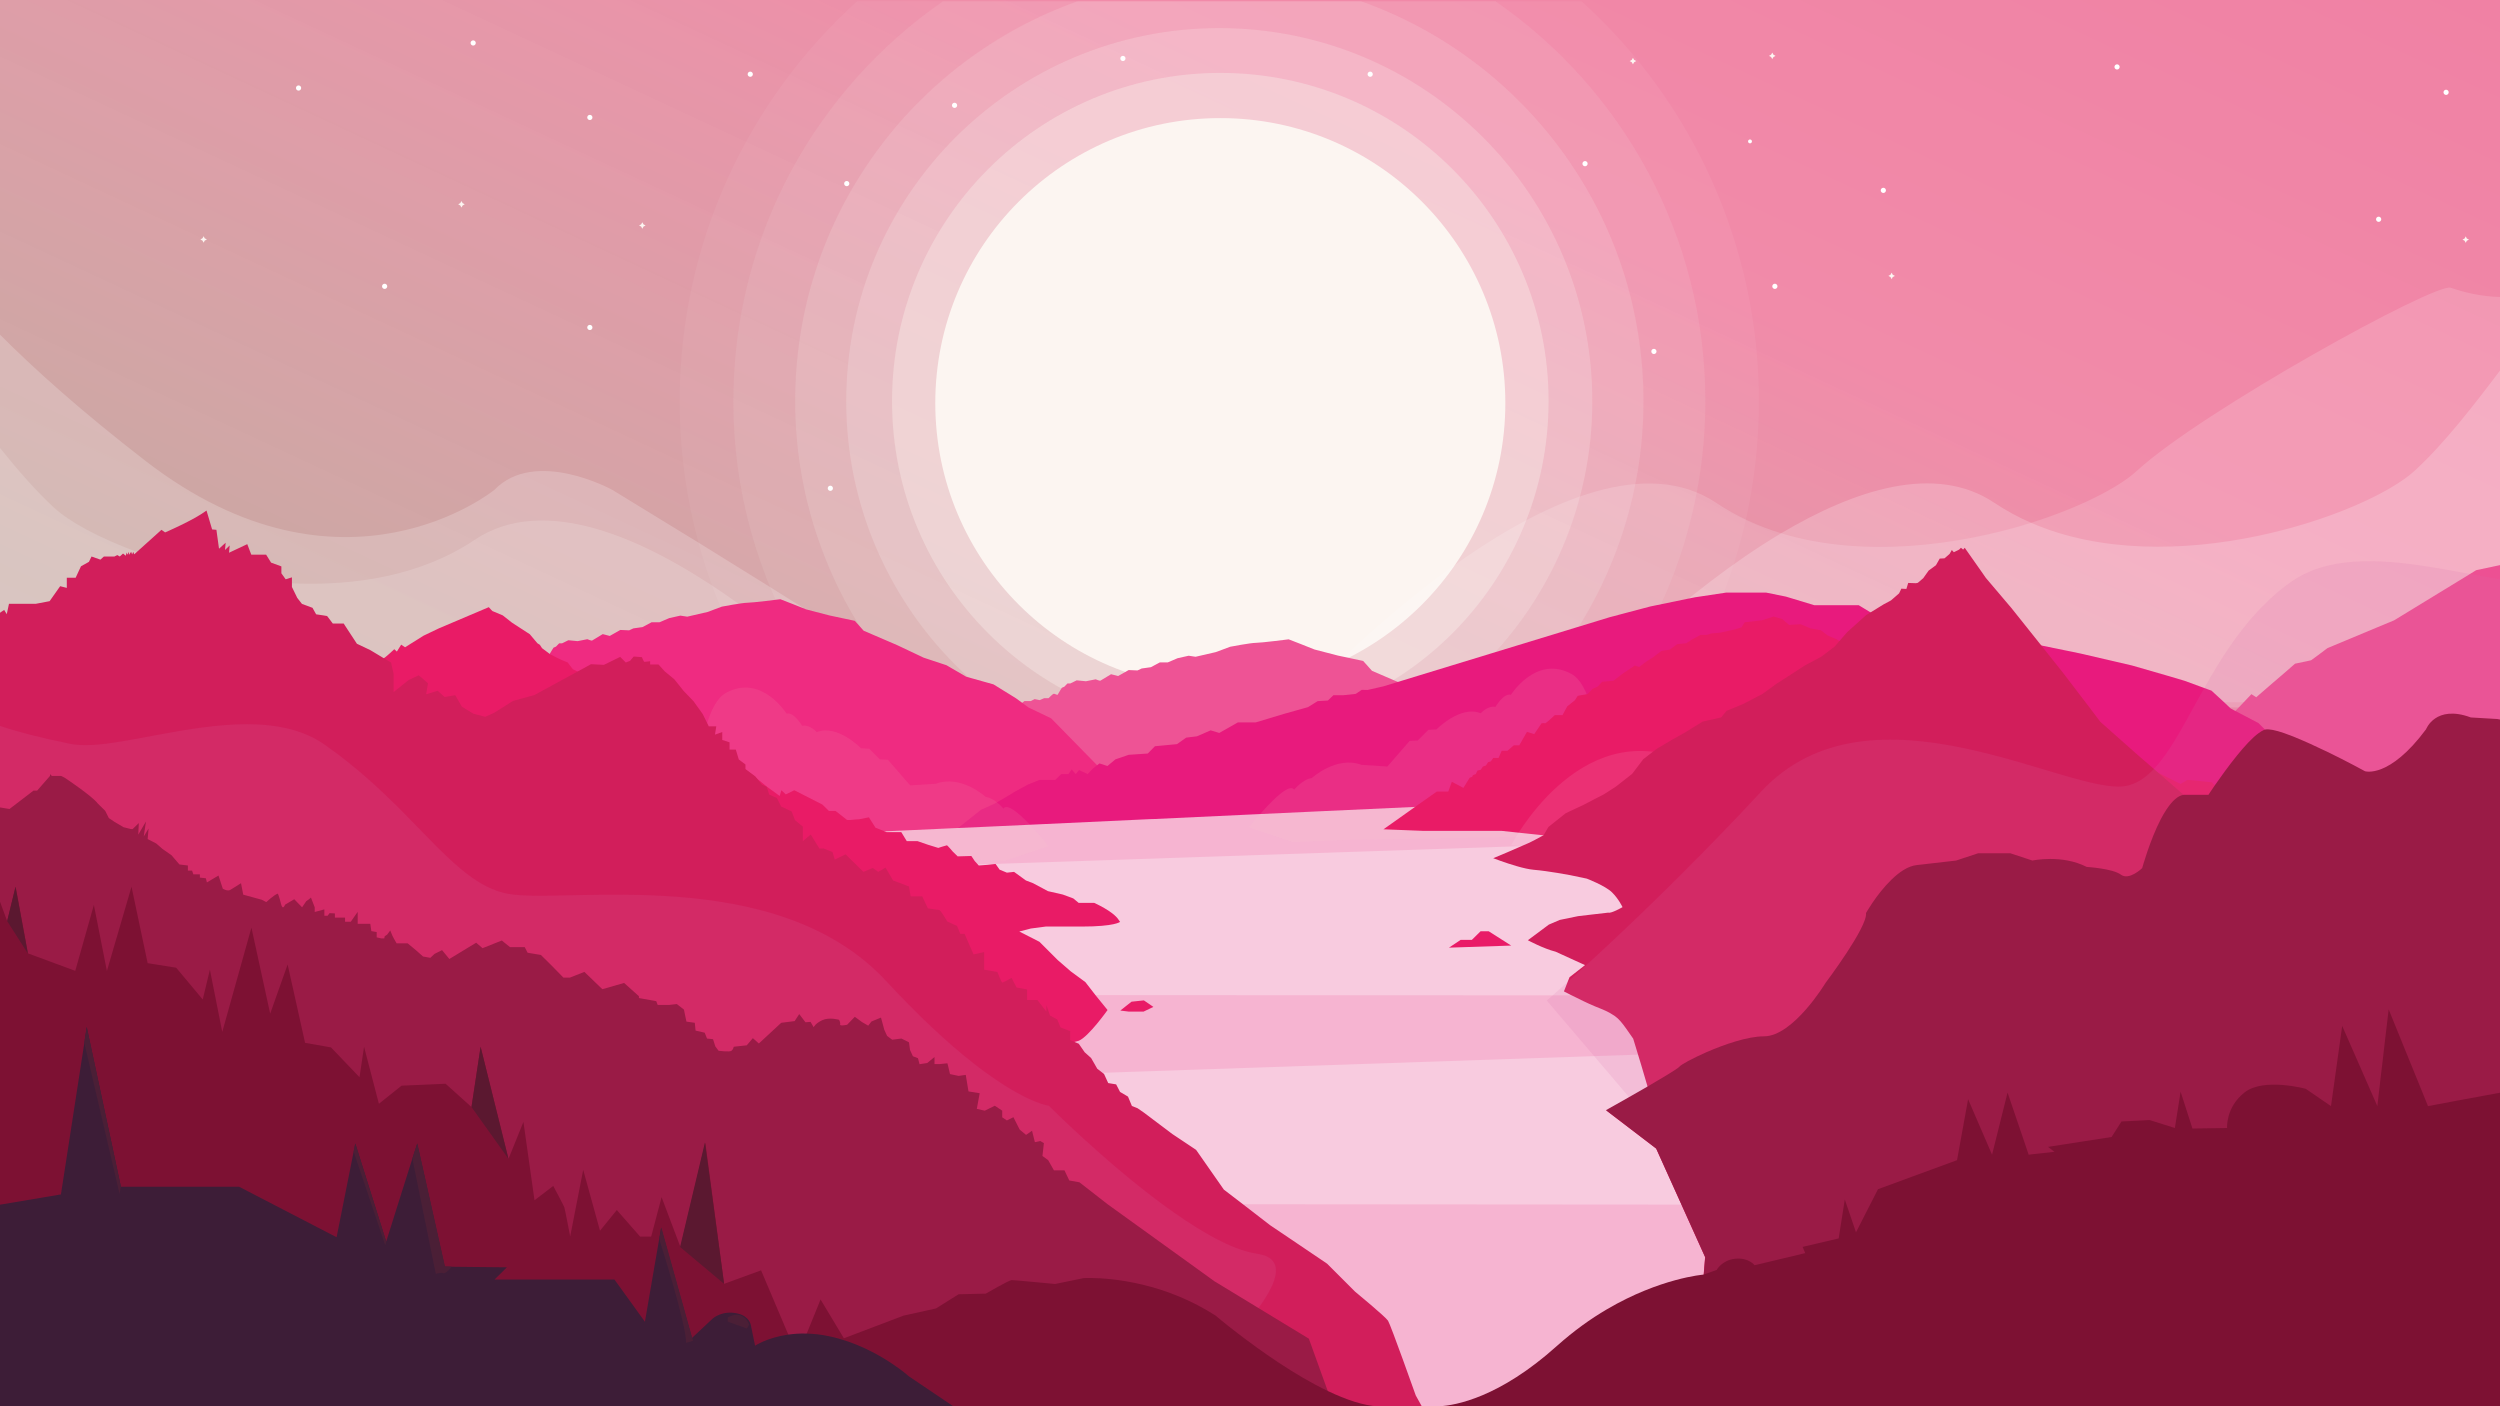<svg width="1920" height="1080" viewBox="0 0 1920 1080" fill="none" xmlns="http://www.w3.org/2000/svg">
    <rect x="0" y="0" width="1920" height="1080" fill="#333333" stroke="none"/>
    <path d="M1920 0H0V1080H1920V0Z" fill="url(#paint0_linear)" />
    <path opacity="0.34"
        d="M937.2 560.2C1076.43 560.2 1189.3 447.331 1189.3 308.1C1189.3 168.869 1076.43 56 937.2 56C797.969 56 685.1 168.869 685.1 308.1C685.1 447.331 797.969 560.2 937.2 560.2Z"
        fill="#FCF5F1" />
    <path opacity="0.2"
        d="M936.4 594.6C1094.63 594.6 1222.9 466.33 1222.9 308.1C1222.9 149.87 1094.63 21.6 936.4 21.6C778.171 21.6 649.9 149.87 649.9 308.1C649.9 466.33 778.171 594.6 936.4 594.6Z"
        fill="#FCF5F1" />
    <path opacity="0.15"
        d="M1262.2 308.1C1262.26 380.567 1238.13 450.981 1193.64 508.185C1149.16 565.389 1086.85 606.112 1016.6 623.9C990.386 630.55 963.445 633.909 936.4 633.9C919.493 633.871 902.612 632.568 885.9 630C809.195 617.941 739.319 578.883 688.863 519.864C638.407 460.846 610.687 385.747 610.7 308.1C610.7 166.4 701.2 45.8 827.6 1H1045.3C1171.7 45.8 1262.2 166.4 1262.2 308.1Z"
        fill="#FCF5F1" />
    <path opacity="0.09"
        d="M1309.7 308.1C1309.78 383.835 1286.75 457.791 1243.7 520.1C1217.04 558.612 1183.43 591.813 1144.6 618C1088.43 655.796 1023.04 677.598 955.434 681.07C887.825 684.542 820.545 669.553 760.803 637.709C701.061 605.865 651.109 558.367 616.3 500.303C581.49 442.239 563.135 375.799 563.2 308.1C563.2 180.8 626.9 68.4 724.2 1H1148.6C1246 68.4 1309.7 180.8 1309.7 308.1Z"
        fill="#FCF5F1" />
    <path opacity="0.05"
        d="M1350.8 308.1C1350.87 360.919 1340.83 413.263 1321.2 462.3C1317.6 471.4 1313.6 480.3 1309.4 489C1286.31 536.53 1254.34 579.199 1215.2 614.7C1211.5 618.1 1207.7 621.4 1203.9 624.6C1198.5 629.133 1193 633.533 1187.4 637.8L1181.7 642.1H1181.6L1172.1 648.9C1165.4 653.5 1158.6 658 1151.7 662.2C1080.81 705.226 998.659 726.013 915.841 721.877C833.023 717.742 753.346 688.873 687.1 639C635.779 600.427 594.142 550.436 565.486 492.985C536.83 435.534 521.942 372.201 522 308C522 186.3 574.6 76.8 658.2 1H1214.7C1257.62 39.809 1291.91 87.198 1315.36 140.1C1338.8 193.001 1350.88 250.236 1350.8 308.1Z"
        fill="#FCF5F1" />
    <path
        d="M937.2 528.5C1058.1 528.5 1156.1 430.495 1156.1 309.6C1156.1 188.705 1058.1 90.7 937.2 90.7C816.305 90.7 718.3 188.705 718.3 309.6C718.3 430.495 816.305 528.5 937.2 528.5Z"
        fill="#FCF5F1" />
    <path
        d="M650.3 143C651.405 143 652.3 142.105 652.3 141C652.3 139.895 651.405 139 650.3 139C649.195 139 648.3 139.895 648.3 141C648.3 142.105 649.195 143 650.3 143Z"
        fill="white" />
    <path
        d="M1363.1 221.9C1364.2 221.9 1365.1 221.005 1365.1 219.9C1365.1 218.795 1364.2 217.9 1363.1 217.9C1362 217.9 1361.1 218.795 1361.1 219.9C1361.1 221.005 1362 221.9 1363.1 221.9Z"
        fill="white" />
    <path
        d="M1270.2 271.9C1271.3 271.9 1272.2 271.005 1272.2 269.9C1272.2 268.795 1271.3 267.9 1270.2 267.9C1269.1 267.9 1268.2 268.795 1268.2 269.9C1268.2 271.005 1269.1 271.9 1270.2 271.9Z"
        fill="white" />
    <path
        d="M1217.3 127.7C1218.4 127.7 1219.3 126.805 1219.3 125.7C1219.3 124.595 1218.4 123.7 1217.3 123.7C1216.2 123.7 1215.3 124.595 1215.3 125.7C1215.3 126.805 1216.2 127.7 1217.3 127.7Z"
        fill="white" />
    <path opacity="0.15"
        d="M1920 228.1V538.1L1226.7 542.1L1013.2 543.3V523.5C1013.2 523.5 1211.4 314.6 1318.2 386.3C1333.6 396.6 1350.3 404.2 1368 409.6C1430.6 428.6 1503.7 419.1 1559.6 401.6C1597.2 389.8 1627.2 374.4 1641 361.7C1690.9 315.8 1870.4 216.8 1882.2 221C1891.7 224.3 1905.2 227.8 1920 228.1Z"
        fill="white" />
    <path opacity="0.2"
        d="M1920 284.6V543.3H1226.7V523.5C1226.7 523.5 1292.1 454.6 1368 409.5C1424.3 376.1 1486.3 355.7 1531.7 386.2C1540.6 392.1 1549.9 397.2 1559.6 401.4C1666.7 448.2 1817.6 395.4 1854.5 361.5C1876.9 341 1900.1 311 1920 284.6Z"
        fill="white" />
    <path opacity="0.15"
        d="M669.4 552V571.8H0V344C13.5 360.9 27.8 377.3 41.6 390C53.1 400.6 75.9 413.1 105 423.8C138.7 436.2 180.9 446.1 224 448C273.3 450.2 323.8 441.9 364.4 414.7C471.2 343.1 669.4 552 669.4 552Z"
        fill="white" />
    <path
        d="M723.2 561.4L733.6 554.9L736.8 556.8L739.2 554.1H742.4L743.2 551.6H745.1L749.2 550.2H751.2L754.1 546.1L757.3 546.9L759.5 543.2L761.7 544.4L764.7 542L766.6 543L769.6 540.3L773 541.1L773.8 540.3H777.5L779.2 538.4L784.3 540.3L786.8 538.4H791.7L794.6 536.9L798.5 537.7L801.9 536.2H805.3C805.3 536.2 808.5 532.8 809.4 532.8C810.2 532.8 812.1 534 812.3 533.5C812.5 533 815.5 528.2 815.5 528.2L817.4 527.4L819.8 524.9H822L826.9 522.5L834 523.2L841.5 521.7C841.5 521.7 844.7 523.1 845.2 522.7C845.7 522.4 853.3 517.8 853.3 517.8L858.7 519.2L866.8 514.6L873.6 514.9L876.8 513.4L883.9 512.4L890.8 508.7H896.9L904.4 505.5L912.9 503.6L918.2 504.4L933.8 500.8L944.8 496.7C944.8 496.7 960.4 493.7 964.5 493.7C968.6 493.7 989.7 491 989.7 491L999.2 494.7L1009.5 498.8L1027.6 503.5L1046.9 507.6L1053.7 515.2L1079.3 526.2L1099.8 535.9L1117.3 541.7L1132.4 550.5L1153.4 556.4L1170.7 567.1L1180.4 574.2L1197.7 582.5L1293.8 680.6L1270.4 786.8L1044.2 822.4L707.7 788.3L617.7 631.2L723.2 561.4Z"
        fill="#EE5395" />
    <path opacity="0.2"
        d="M889.7 636.2H687.4L685.2 636.1L672.3 635.5L618.8 633L614.4 632.8L533.8 629L416 623.5L287.5 602.7L236.5 594.4L189.3 586.8L96.6 571.8L87.5 570.3L0 556.2V257C26.4 283.5 62.6 316 111.9 354.1C263.4 471 379.7 376.2 379.7 376.2C411.2 343.7 470.2 376.2 470.2 376.2C494.5 391 516.8 404.7 537.5 417.4C557.6 429.8 576 441.3 592.9 451.8C601.6 457.2 609.8 462.4 617.7 467.4C625.5 472.3 632.8 477 639.8 481.4C655 491 668.3 499.7 680.1 507.3C714.3 529.5 735 543.6 745.8 551.1C752.5 555.7 755.4 557.9 755.4 557.9L783.1 594.2L789.4 602.5L870.1 629.7L886.5 635.2L889.7 636.2Z"
        fill="white" />
    <path
        d="M332.8 530.6L343.2 524.1L346.4 526L348.8 523.3H352L352.8 520.8H354.7L358.8 519.4H360.8L363.7 515.3L366.9 516.1L369.1 512.4L371.3 513.6L374.3 511.2L376.2 512.2L379.2 509.5L382.6 510.3L383.4 509.5H387.1L388.8 507.6L393.9 509.5L396.4 507.6H401.3L404.2 506.1L408.1 506.9L411.5 505.4H414.9C414.9 505.4 418.1 502 419 502C419.9 502 421.7 503.2 421.9 502.7C422.1 502.2 425.1 497.4 425.1 497.4L427 496.6L429.4 494.1H431.6L436.5 491.7L443.6 492.4L451.1 490.9C451.1 490.9 454.3 492.3 454.8 491.9C455.3 491.6 462.9 487 462.9 487L468.3 488.4L476.4 483.8L483.2 484.1L486.4 482.6L493.5 481.6L500.4 477.9H506.5L514 474.7L522.5 472.8L527.8 473.6L543.4 470L554.4 465.9C554.4 465.9 570 462.9 574.1 462.9C578.2 462.9 599.3 460.2 599.3 460.2L608.8 463.9L619.1 468L637.2 472.7L656.5 476.8L663.3 484.4L688.9 495.4L709.4 505.1L726.9 510.9L742 519.7L763 525.6L780.3 536.3L790 543.4L807.3 551.7L903.4 649.8L880 756.1L653.8 791.7L317.3 757.6L227.3 600.5L332.8 530.6Z"
        fill="#EF2B81" />
    <path
        d="M1920 434V671.4L1904.4 666.3L1786.4 627.3L1786.1 627.2L1778.3 624.6L1777.2 624.2L1768.7 617.9L1754.1 607L1718.1 580.2L1710.4 574.4L1714.2 548.7L1716.7 546L1719.3 543.4L1723.2 539.3L1729.1 533.1L1732.8 535.5L1734.6 533.9L1745 524.9L1754.1 517.1L1762.6 509.7L1768.8 508.4L1774.9 507.1L1779.7 503.6L1786.1 498.8L1787.3 497.9L1787.6 497.7L1826.2 481.6L1838.7 476.4L1897 440.8L1901.7 437.9L1920 434Z"
        fill="#ED5093" />
    <path
        d="M1920 667.1V738.7L1916.3 737.1L1839.9 705.1L1786.1 682.5L1770.1 675.8L1768.6 675.1L1754.1 669L1710.4 650.7L1664.1 631.3L1659.4 629.3L1649.6 625.2H1238.9L1200.3 626.3L1072.4 629.9L731.1 639.7L735.8 635.9L753.4 621.9L763.6 617.3L771.7 612.7L779.4 608L789.5 602.5L798.2 599H810.4L815 594.5H820.5L823.1 590.9L826.1 594.5L828.7 591.4L835.3 594.5L839.3 590.3L844.4 586.3L850.5 588.3L856.6 583.2L866.8 579.7L881.5 578.7L887 573.1L903.9 571.5L911 566.5L919.2 565.5L929.8 560.9L936.4 562.9L950.7 554.8H964.4L986.3 548.2L1004.5 543.1L1011.9 538.5L1013.2 538.4L1019.8 538L1024.1 533.9H1032L1041.2 532.9L1045.8 529.8L1050.3 529.9L1062.5 527.1L1236.3 474L1267.3 465.8L1296.8 459.7H1296.9L1297.4 459.6L1301.9 458.7L1325.8 455.1H1356.3L1371.6 458.2L1393.4 464.8H1427.5L1436.7 470.4L1453.5 471.5L1454.9 471.6L1477.3 476.5L1496.6 481.6H1547.4L1567.6 495.7L1597.8 501.9L1637.4 511.1L1664.1 518.8L1677.6 522.8L1692.6 528.3L1698.4 530.4L1708.1 539.3L1712.4 543.4L1713.2 544.1L1716.7 546L1734.5 555.3L1734.6 555.4L1739.1 559.9L1746.2 567L1754.1 572.5L1768.7 582.6L1769.6 583.2L1780 589L1786.1 592.5L1786.7 592.8L1911.2 662.2L1920 667.1Z"
        fill="#E81A7D" />
    <path
        d="M1893.7 1022.1L1875.3 1080H1300H1296H1305H1299.9H1063H1061.8L1024.7 1081.4L1024.2 1080H643.1L529.7 1030.9H529.6L529 1030.6L526.8 1029.6L430.6 988L429.9 987.7L429.8 987.6L428.1 982.5L393.3 882.9L379.8 844L383.5 784.9L384.8 764.4L387.4 723.7L389.8 686.5L392 651.8L533.5 645.3L616.7 641.4L622.5 641.2L622.9 641.1H623.4L679.1 638.5L687.8 638.1L729 636.2L735.8 635.9L758.4 634.9L791 633.4L870.3 629.7L883.1 629.1L886.6 629L967.7 625.2L1017.3 622.9L1086.9 619.7L1145.3 617L1184.9 615.2L1215.9 613.7L1225.8 613.3L1227.8 613.2L1230.7 613L1332.3 608.3L1340.3 608L1349.4 610.9L1394.8 625.2L1505.3 660.1L1664.1 710.3L1672.7 713L1677.6 714.5L1683.4 716.3L1697.1 720.7L1754.1 738.7L1759.8 740.5L1773.8 744.9L1783.6 748L1786.1 748.8L1793.6 751.2L1812.2 757L1826.1 802.2L1829.9 814.7L1833.8 827.3L1856.9 902.4L1858.4 907.5L1893.7 1022.1Z"
        fill="#F6B4D1" />
    <path d="M1243.6 647.3L680.5 666.3L797.7 764.2L1309.5 764.5L1243.6 647.3Z" fill="#F8CBDF" />
    <path d="M1318.6 807.9L755.5 827L872.6 924.8L1384.5 925.2L1318.6 807.9Z" fill="#F8CBDF" />
    <path opacity="0.11"
        d="M959.2 635.4C959.2 635.4 988.5 598.2 993.9 606.5C993.9 606.5 1000.5 598.4 1007.4 597.6C1007.4 597.6 1026.3 580.2 1045.6 587.4L1065.5 588.7L1082.6 569L1088.8 568.7L1097 560.5L1103.2 560.2C1103.2 560.2 1121.6 541.4 1137.2 547.8C1137.2 547.8 1142.6 541.7 1148.5 542.9C1148.5 542.9 1154.9 532 1160.4 533.6C1160.4 533.6 1178.8 504.2 1204.9 516.6C1205.6 516.9 1206.2 517.3 1206.9 517.6C1234.1 532.5 1230.9 641.6 1230.9 641.6L1034 645L992.9 646.7L959.2 635.4Z"
        fill="#F7D4CB" />
    <path opacity="0.09"
        d="M805.3 649.9C805.3 649.9 776 612.7 770.6 621C770.6 621 764 612.9 757.1 612.1C757.1 612.1 738.2 594.7 718.9 601.9L699 603.2L681.9 583.5L675.7 583.2L667.5 575L661.3 574.7C661.3 574.7 642.9 555.9 627.3 562.3C627.3 562.3 621.9 556.2 616 557.4C616 557.4 609.6 546.5 604.1 548.1C604.1 548.1 585.7 518.7 559.6 531.1C558.9 531.4 558.3 531.8 557.6 532.1C530.4 547 533.6 656.1 533.6 656.1L730.5 659.5L771.6 661.2L805.3 649.9Z"
        fill="#F7D4CB" />
    <path
        d="M294.6 505.5C295.2 505.8 302.8 498.6 302.8 498.6L304.8 500.4L308.1 495.1L311.1 497.1L325.3 488.2L337 482.6L375.4 466.3L377.3 468.4L378.2 469.3L386.1 472.6L393.2 478.2L406.9 487.1L412.7 494L414.6 495.2L416.3 497.8L422.7 502.6L431.3 506.9L435.9 508.7L440 514L443.3 515.6L497.7 539.4L522.6 560.2L550 572.4L588.6 603.9L598.8 611.3L600.1 606.9L603.5 610.1L610 606.9L631.6 617.9L636.6 622.8H641.7L650.5 629.7C650.5 629.7 652.7 629.9 653.5 629.7C654.3 629.5 659.8 629.2 659.8 629.2L667.3 627.7L672.4 635.7L681 639.1H692.2L696.4 646H704.7L712.5 648.7L720.6 651.2C720.6 651.2 726.7 649.2 727.2 649.2C727.7 649.2 731.8 654.1 731.8 654.1L735.5 657.7L746 657.4L748.6 661.3L751.7 664.7L758.3 664.2L764.6 663.5L767.7 667.9L773.3 670.2L778.8 669.6L787.9 676.2L793.4 678.3L804.8 684.4L816.2 687L824.3 690L828.4 693.4H840.3C840.3 693.4 854.9 699.8 859.1 706.4L860.2 708C860.2 708 856.4 711.6 830.5 711.6H803.1L791.7 713.1L782.8 715.4L798.3 723.3L812.3 737.3L822.2 745.9L833.6 754.3L841.5 764.5L850.6 775.7C850.6 775.7 836.1 796.2 828.5 799.3L775.3 814L699.1 820.1L613.2 831.8L463.8 814.5L255 737.4L172.3 599.8L247.5 542.2L269.2 538.8L280 518.5L287 508L293.1 508.8L294.6 505.5Z"
        fill="#E91B66" />
    <path
        d="M1091.9 1080H1062.9H1061.8L1024.7 1081.3L1024.2 1079.9H0V470.6L3.2 468.4L5.2 471.7L6.9 463.7H27.6L38.1 461.7L46.2 450.2L51.3 451.5V443.7H58.1L60.6 438.3L62.2 434.9L68.3 431.5L70.3 427.4L77.1 429.8L79.8 427.4H87.9L90.1 426.3L92 427.4L94.5 425.1L96.6 426.8L97.3 424.3L97.8 426L99 423.8V426.2L100.7 423.8L101.5 425.8L102.3 423.8L103.1 425.7L105.1 423.9L124 406.9L126.8 408.9C126.8 408.9 148.7 399.5 158.6 392.1L162.9 406.6L166.2 406.9L168.2 421.4L173.3 416.8L172.8 422.4L176.4 418.9L175.9 424.5L189.9 417.9L193 426H204.4L208.2 432.1L216.1 435V440.3L219.4 444.9L224.2 443.4V450.8L228.3 459.2L231.9 463.8L240 466.8L241.5 469.5L242.8 471.8L248.2 472.6L251.2 473.1L252.3 474.5L255.6 478.9H264L265 480.5L274.1 494.4L284.4 499.3L294.9 505.6L300.3 508.8L302.3 517.6V531.5L313.8 522.3L321.6 518.6L328.7 524.7L327.3 533.2L331 532.1L336.1 530.5L341.5 535.3L349.6 533.9L354.7 542.7L363.5 548.1L372.6 550.5L379.4 547.5L394 538.3L410.4 533.8L443.5 515.8L453.9 510.1L463.8 510.6L476.3 504.5L480.6 508.8L483.9 507.5L486.7 504.2L493 504.7C493 504.7 494.3 508.3 495 508.3C495.8 508.3 499.3 507.8 499.3 507.8V510.3H505.7L510.5 515.6L517.9 521.7L525 530.6L532.6 538.5L539.7 548.4L543.1 555.3L544.3 557.8H550.1L549.1 564.2L554.7 562.2V568.3L560.3 570.1V575.7H565.1L567.4 583.3L572.5 587.1V590.7L580.1 596.3L582 598.7L585.2 602.7L588.8 604.2L590.8 610.3L596.6 612.8L599.9 619.4L608 623.2L610.5 629.8L614.2 632.9L616.6 634.9V646L622.4 641.1L622.7 640.9L622.8 641.1L627.5 648.8L628.9 651V651.1V651.2L629.2 651.6H632.5L639.4 654.4L640.4 657.8L641.1 660.2L645.9 657.8L649.4 656.1L651.2 657.9L663.1 669.6L670.2 666.6L674.5 669.6L680.1 666.3L685.9 676.2L696.8 680.3L698.1 680.8L698.2 681.5L699.4 688.4H708.3L709.4 690.8L712.6 697.6C712.6 697.6 716 698.1 718.6 698.5C720 698.7 721.3 698.9 721.5 698.9C721.9 698.9 723.8 701.7 725.4 704.2C726.6 706.1 727.6 707.8 727.6 707.8L732.1 709.8L735 711.1L735.7 712.8L737.5 717.2H740.8L747.7 733L755.8 731.2V744.7L766 746.5C766 746.5 769.1 754.6 769.8 754.6C770.6 754.6 776.9 751 776.9 751L780.7 758.4L788.8 759.9V768H796.7L797.5 769L803.6 776.9V771.8L806.4 779.9L812 783L814.5 789.1L821.9 791.9V798.8L825.4 800.3L828.5 801.6L833 808.1L838 812.6L842.7 820.8L846.6 823.8L847.9 824.8L851.1 831.8L857.2 832.8L860.2 838.6L866.3 842.2L869.3 849.4L873.6 851.1L878.4 854.4L900.3 870.9L918.6 883.1L939.9 913.6L954.5 924.8L975.5 941L989.9 950.7L1019.2 970.5L1040.6 991.9C1040.6 991.9 1064 1011.2 1066 1014.3C1068 1017.3 1087.3 1071.7 1087.3 1071.7L1091.9 1080Z"
        fill="#D21E5B" />
    <path opacity="0.15"
        d="M967 1003.9C962.3 1010.5 956.6 1017.3 950.5 1023.9C928.9 1047.8 903.3 1069.6 903.3 1069.6L829.6 1061.9L685.1 1046.9L529.5 1030.8L528.4 1030.7L526.6 1030.5L495.8 1027.3L430.6 988L429.9 987.6L421.5 982.5L331.7 928.5L323.6 923.6L308.9 914.7L278.8 896.6L275.1 894.4L270.3 891.5L0 728.9V557.5C13 561.9 30.7 566.6 54.7 571.4C55.5 571.6 56.4 571.7 57.3 571.8C62.5 572.5 68.6 572.4 75.5 571.8C79.3 571.5 83.4 571 87.6 570.3C126.8 564.5 181.8 548.8 224 560.3C233.1 562.8 241.6 566.5 249.2 571.8C252.7 574.3 256.1 576.8 259.5 579.3C269.7 587 279 594.9 287.6 602.7C331.2 642.4 355.9 679.9 389.9 686.4C432.7 694.7 595.9 661.9 680.6 753.5C686.9 760.3 693 766.6 698.8 772.5C702.4 776.1 705.9 779.6 709.3 782.9C711.5 785 713.7 787.1 715.8 789.1C727.4 800 737.8 808.9 747.1 816.2C752.1 820.2 756.8 823.7 761.2 826.7C791.1 847.7 805.5 849.2 805.5 849.2C805.5 849.2 847.7 891.6 892.5 924.7C916.8 942.6 941.8 957.8 961.2 962.1C962.7 962.4 964.2 962.7 965.6 962.9C987.2 966.1 981.6 983.8 967 1003.9Z"
        fill="#DB6BA8" />
    <path
        d="M1024.2 1080H0V620.1L7.3 621.3L25.7 607.2H28.5L38.4 595.9V594.5L39.8 595.9H46.9L49.7 597.3C49.7 597.3 70.9 611.4 75.1 617.1L80.8 622.7L83.6 628.3L87.8 631.1L94.9 635.3L100.5 636.7H101.9L106.6 632.1L106.2 641L112.1 630.9L110.4 642.4L114.1 636.3L113.4 644.4L120 647.8L124.8 652L131.7 656.8L137.8 663.9L144.3 664.7V668.6H147.5L148.5 671.5H153.5V674L158.1 674.5L158.9 677.7L167.8 672.4L171.1 682.5C171.1 682.5 174.8 684.9 177.1 683.3L185.1 678.3L186.8 687.1L201 691L204.5 692.8C204.5 692.8 210.6 687.1 213.4 686.3C213.4 686.3 214.4 688.4 215.8 694.1C217.2 699.8 218.9 694.8 218.9 694.8L226 690.6L228.2 692.9L232 696.8L235.2 692.1L236.8 691C236.8 691 238.1 690.1 238.8 689.3L241.7 696.8V700.4L249.1 698.4V703.3H251.6L253.1 701.3L257.2 701.5V704.7H265V707.9H269.4L274.7 700.3V709.5H284.4L285.2 715.1L289.3 715.8V719.9L292.9 720.7H295.1L295.4 719.3L295.5 719L297.3 717.8L299.7 714.6L301.4 718.7L302.6 721L304.6 724.5H313.1L319.5 729.8L324.9 734.6L330.5 735.6L333.7 732.6L339.5 729.7L345.1 736.5L365.7 724L370.6 728.2L385.4 722.3L387.6 724.1L391.7 727.4H403L405.2 731.7L415.4 733.4L423.3 741.2L432.7 750.8H437.7L448.8 746.4L462.6 759.7L479.3 754.9L490.7 765.1V766.5L504 768.9L505.1 771.8H513.8L519.8 771.1L525.3 775.4L526 779L527.2 784.6L533.6 785.5L534.2 791.5L541.2 793.1L543 797.6L547.6 798.1L549.4 803.7L551.9 807C551.9 807 560.5 808.1 561.8 807C563.2 805.9 563.5 803.9 563.5 803.9L573.5 802.8L578.2 797.3L582.8 801.4L599 786.4L600 785.5L610.3 784.2L613.8 778.8L618.6 785.1L622.5 784.8L624.9 788.9C624.9 788.9 626.1 786 631.5 783.5C636.9 781 644.4 783.2 644.4 783.2C644.4 783.2 645.6 785.2 645.2 786.8C644.9 788.3 650.6 787 650.6 787L656.5 780.9L662.1 785L666.8 787.7L669.3 784.5L676.6 781.5L678.5 788.5L679.1 790.8L681.3 795.6L685.2 798.5L692.3 797.6L698.1 800.5L698.9 806.4L701.1 811.2L705 812.7L706.2 817.3L712.1 816.4L717.7 811.8V817.2H721.8L727.6 816.6L728.1 818.5L729.6 824.9L736.2 826.3L741.7 825.5L743.8 838.2L752.4 839.6L750.2 851.6L756.3 853L764 849.2L769.7 853V858.1L773.3 860.5L778.3 858L783.1 867.5L788 871.6L792.6 868.4L794.8 877.2L798.9 876.3L801.7 877.9L800.6 887.8L805 891L809.4 898.8H817.5L821.2 906.6L829 908L850.7 924.9L924.5 978.1L932.5 983.9L967.2 1005L1005.2 1028.1L1020.1 1069.4L1024.2 1080Z"
        fill="#9A1B46" />
    <path
        d="M1920 741.9V857.2L1886.5 845.6L1859.2 836.1L1833.8 827.3L1828.7 825.5L1812.9 820L1795.3 813.9L1709 783.9L1664.1 768.3L1543.9 726.6L1438.2 693.3L1350.2 665.6L1306.1 656.2L1231.5 640.2L1185.3 641.5L1153.1 638.1H1092.8L1062.5 636.9L1072.4 629.9L1086.9 619.6L1103.5 607.9H1112.3L1115 600.4L1123.9 605.1L1128.7 597.3L1130.6 596.6L1131.2 595.3L1133.4 594.5L1134.7 591.8L1137.2 591.2L1138.9 588.7L1141.2 587.9L1142.8 585.4L1145 584.7L1146.8 582.1H1150.9L1153.3 576.6H1157.7L1162.6 572.4H1166.8L1172.7 562.1L1178.3 563.8L1183.9 555.5C1183.9 555.5 1186.1 555.2 1186.6 555.5C1187.1 555.8 1194.1 549.2 1194.1 549.2H1200L1203.7 542.4L1204.1 542.1L1209.5 537.8L1211.7 534.4L1219.3 533L1223 529.1L1226.7 527.4L1227.2 527.2L1230.4 523.6L1239.2 522.8L1246 517.5L1255.6 511.1L1258.8 512.3L1264.2 508.2L1269.3 505L1276 499.9L1282.4 498.9L1288.1 494.7L1295.1 494L1299.5 491.1L1306 487.6H1310.8L1314.2 486.5L1321 485.9L1331.9 483.5L1337.5 481.8L1339.9 477.9L1353.1 476.4L1362.1 473.5L1368.7 475.4L1374 479.9L1382.9 479.4L1390.5 482.6L1398.4 484L1403.7 488.1L1410.4 490.9L1412.4 492.2L1444.1 505.5L1523.9 530L1539.9 540L1544.8 543L1564 554.9L1607.2 570.7L1640.8 585.4L1652.6 591.1L1658.6 594L1663.8 596.6L1674.7 602.1L1680 598.9L1698.8 600.8L1700.6 602.9L1704.9 607.8L1711.8 609.8L1715.4 616.2L1724.2 617.9L1729.3 621.6L1738.1 623.3L1744.5 627.5L1752.6 631.2L1753.7 632.1L1756.5 634.3L1765.8 639.2L1768.3 641.1L1772.5 644.3L1774.7 644.9L1779.6 646.3L1785.8 649.4L1786 649.5L1786.7 649.9L1796.9 653.3L1814.4 667.2L1856.1 694.8L1912.7 732.3L1916.1 736.8L1920 741.9Z"
        fill="#E91B66" />
    <path opacity="0.09"
        d="M1160.6 649.1C1160.6 649.1 1212 549.5 1293.8 584C1375.6 618.5 1339.9 668.2 1339.9 668.2L1160.6 649.1Z"
        fill="white" />
    <path
        d="M1920 838.1V1080.6L1874.9 1081.3L1875.3 1080H1300H1305H1296H1299.9L1304.3 1027.4L1308.4 978.9L1309.5 965.5L1295.8 935.1L1291.3 925.1L1271.9 882.1L1233.3 852.6C1234.1 852.8 1254.6 857.9 1265.4 859.5C1269.1 860.1 1271.6 860.2 1271.8 859.7C1272.2 858.8 1269 847.2 1265.3 834.4C1263.7 829 1262 823.3 1260.5 818.1C1259.6 815.2 1258.8 812.4 1258 809.9C1255.8 802.7 1254.3 797.7 1254.3 797.7C1252.4 795 1250.7 792.5 1249 790.1C1246.1 786 1243.3 782.5 1240.3 780.4C1234.8 776.7 1232.4 775.9 1225 772.9C1219.6 770.7 1212.2 767 1207 764.4H1206.9C1203.5 762.7 1201.1 761.4 1201.1 761.4L1204.2 753.5L1205.4 750.5L1217.3 741.2L1194.7 730.9C1185.2 728.5 1173.4 722.1 1173.4 722.1L1189.5 710.1L1197.9 706.5L1212 703.6L1223.9 702.2L1235.2 700.9C1237.4 701.7 1246.1 696.7 1246.1 696.7C1246.1 696.7 1243.2 690.4 1238 685.3C1232.8 680.2 1218.7 674.8 1218.7 674.8L1205.8 672.1C1205.8 672.1 1188.9 668.9 1178 668C1170.8 667.4 1159.3 663.6 1152.5 661.2C1149.1 660 1146.8 659.1 1146.8 659.1L1157.3 654.7C1157.3 654.7 1157.3 654.7 1168.6 649.8C1168.7 649.8 1168.7 649.8 1168.8 649.7C1170 649.2 1171.4 648.6 1172.9 647.9C1173 647.9 1173.1 647.8 1173.2 647.8C1176.6 646.3 1181.7 643.5 1184.1 642.2C1185 641.7 1185.5 641.4 1185.5 641.4L1188.2 636.8L1189.2 635.1L1200.5 626.1L1202.4 624.6L1204.7 623.5L1216.4 618L1225.8 613.1L1227.2 612.4L1230.7 610.6L1231.5 610.2L1241 604.1L1253.5 594.3L1262 583.1L1269.6 577.2L1272.5 575L1284 568.2L1294.5 562.3L1307.6 554.2L1321.8 551L1326 545.9L1332.4 543.3L1336.9 541.4H1337L1338.9 540.6L1353.8 532.8L1364.5 525L1373.3 519.4L1386.4 510.9L1398.8 504.3L1409.1 496.5L1412.6 492.4L1418.6 485.5L1433.2 472.4L1436.5 470.4L1436.8 470.2L1446.7 464.1L1452.3 461.1L1458.5 455.7L1460 452.6L1460.2 452.1L1464.1 452.3L1465.5 447.7L1471.4 447.9L1472.9 447.6L1477.1 444L1478.5 442L1481.2 438.2L1486.8 434.1L1489.7 429L1493.4 428.8L1497.3 425.4L1499 422.4L1500.5 424.1L1504.6 422.1L1506 420.7L1507.7 422.1L1508.9 420.7L1521.7 438.9L1525.1 443.8L1537.4 458.3L1539.6 460.9L1544.7 466.9L1567.6 495.6L1584.7 517.1L1602.1 539.9L1604.7 543.3L1613.1 554.4L1642.2 580.2L1653.9 590.3L1658.7 594.5L1663.5 598.6L1663.9 599L1676.7 610.1L1677.1 610.6L1696.9 634.6L1710.2 650.7L1713 654.1L1736.4 679.9H1740.8L1744.5 688.4L1750.6 689.8L1752.3 693.2H1757.7V703.7L1764.1 709.5L1764.4 710.2L1769.1 720.3L1777.9 723.2L1779.2 723.6L1782.6 729.7L1785.7 732.9L1788.6 735.8L1790.3 737.5L1793.5 740L1884 810.5L1920 838.1Z"
        fill="#D21E5B" />
    <path d="M1112.8 727.8L1121.8 721.8H1130.4L1137.1 715.2H1143.3L1160.6 726.2L1112.8 727.8Z" fill="#E91B67" />
    <path d="M860.4 776.1L869 769.3L878.5 768.3L885.8 773.3L878.3 776.9H866.8L860.4 776.1Z" fill="#E91B66" />
    <path
        d="M1061.8 1080L1024.7 1081.3L1024.2 1079.9H0V692.5L5.5 707.4L12 681L21.5 732.2L57.8 745.6L72.1 695L82.1 745.7L101 681L113.4 739.7L135.3 743.2L155.7 767.6L161.2 744.7L170.7 792.5L193.1 712.4L207.5 778.5L220.9 740.7L234.3 800.9L254.2 804.4L276.1 827.3L279.6 803.9L291 847.7L308.4 833.8L342.2 832.3L362.1 850.2L369.1 803.9L390.5 890L393.4 882.9L402 861.6L410.5 921.8L424.9 910.8C424.9 910.8 432.9 925.7 433.4 927.2C433.9 928.7 437.9 949.6 437.9 949.6L447.9 898.4L460.8 945.2L473.7 929.3L491.6 949.7H500.1L508.1 919.4L522.6 957.8L541.7 877.5L556.1 986L584.5 975.6L605.4 1024.9L606.4 1027.3L617.3 1029.8L619.6 1024.1L630.2 998L648.1 1027.8L693.9 1010.4L718.8 1004.9L736.2 994L757.1 993.5C757.1 993.5 775 983.1 777 983.1C779 983.1 810.3 986.1 810.3 986.1L832.2 981.6C832.2 981.6 866.2 979.3 906 995.9C915 999.7 924.3 1004.4 933.6 1010.4C933.6 1010.4 940.1 1016 950.6 1024C967.4 1036.9 994.3 1056.2 1020 1068.4C1033.7 1074.9 1047 1079.5 1058.3 1080.1C1059.5 1080.1 1060.7 1080.1 1061.8 1080Z"
        fill="#7D1133" />
    <path
        d="M732.1 1080H0V925.2L46.8 917.3L64.8 800.7L66.6 788.7L92.9 911.4H183.6L258.5 950.2L270.2 891.5L271.6 884.4L272.9 878.2L278.7 896.7L296.6 953.5L308.8 914.8L316.7 889.8L320.4 878.2L331.7 928.6L341.6 972.8L389.3 973.3L379.8 982.7H471.9L495.3 1015.1L506.2 951.8L507.7 942.9L531.4 1027.6L547.3 1012.7C547.3 1012.7 554.7 1005.8 567 1008.9C575.6 1011.1 576.6 1017.5 576.6 1017.5L579.9 1033.5C579.9 1033.5 589.1 1027.3 605.2 1025C609.5 1024.4 614.3 1024 619.5 1024.2C624.8 1024.3 630.5 1024.9 636.6 1026.2C656.8 1030.4 674.1 1039.9 685.1 1047.3C693.3 1052.7 698 1057 698 1057L732.1 1080Z"
        fill="#3D1D37" />
    <path opacity="0.15"
        d="M1920 444.8V656.9L1911.2 662.2L1904.4 666.3L1856.3 695.2L1839.9 705.1L1794.1 732.7L1789 735.8L1786.1 737.6L1781.9 740.1L1773.8 745L1757.6 754.8L1754.1 756.9L1709 784.1L1554.7 877L1512.7 902.3L1508.4 902.5C1508.3 902.5 1508.1 902.5 1508 902.5L1467.9 904.3L1456.6 904.8L1309.8 911.5L1265.7 859.7L1251.3 842.8L1236.3 825.2L1187.9 768.4C1187.9 768.4 1194 763.2 1204.5 753.7C1225.2 735.2 1263.1 700.2 1306.4 656.2C1316.1 646.3 1326.1 636 1336.3 625.3C1340.7 620.6 1345.2 615.8 1349.7 611C1350.6 610 1351.5 609.1 1352.4 608.1C1437.1 516.5 1590 611.8 1632.8 603.6C1640.3 602.2 1646.9 597.9 1653.1 591.7C1653.5 591.3 1653.9 590.9 1654.3 590.4C1657.8 586.7 1661.1 582.5 1664.4 577.7C1671.1 568 1677.6 556.2 1684.5 543.5C1685.2 542.2 1685.9 540.9 1686.7 539.6C1688.7 535.9 1690.8 532.2 1692.9 528.4C1704.3 508.1 1717.5 486.8 1734.9 468.4C1737.3 465.9 1739.8 463.4 1742.3 461C1743.2 460.1 1744.1 459.3 1745.1 458.4C1748.1 455.7 1751.2 453.1 1754.4 450.6C1756.2 449.2 1758 447.9 1759.9 446.6C1762.9 444.5 1766 442.7 1769.2 441.1C1772.6 439.4 1776.1 437.9 1779.8 436.7C1782 436 1784.2 435.3 1786.5 434.7C1787 434.6 1787.6 434.4 1788.1 434.3C1821.7 426.3 1862.7 434.5 1897.4 440.9C1905 442.3 1912.8 443.8 1920 444.8Z"
        fill="#DB6BA8" />
    <path
        d="M1920 552.6V1080.6L1874.9 1081.3L1875.3 1080H1300L1304.4 1027.4L1308.5 978.9L1309.6 965.5L1295.9 935.1L1291.4 925.1L1272 882.1L1233.4 852.6C1233.4 852.6 1241.3 848.2 1251.1 842.6C1255.6 840 1260.6 837.2 1265.4 834.4C1270.9 831.2 1276.1 828.1 1280.4 825.5C1285.5 822.4 1289.2 820 1289.8 819.2C1290.9 817.7 1299.4 813 1310.5 808.1C1324.3 802.1 1342.2 795.9 1354.7 795.9C1377.3 795.9 1402 754.9 1402 754.9C1402 754.9 1434.5 711.8 1433.1 701.2C1433.1 701.2 1435 697.8 1438.2 693.1C1445.3 682.7 1458.8 665.9 1471.9 664.4L1502.3 660.9L1505.3 659.9L1519.2 655.3H1543.9L1560.9 660.9C1560.9 660.9 1583.5 656 1602.6 665.8C1602.6 665.8 1622.5 667 1628.8 671.7C1635.2 676.5 1645.2 666.7 1645.2 666.7C1645.2 666.7 1651 645.5 1659.5 629.1C1660.9 626.4 1662.4 623.9 1663.9 621.6C1664 621.4 1664.1 621.3 1664.2 621.2C1668.2 615.2 1672.7 610.9 1677.3 610.4H1696.1C1696.1 610.4 1696.5 609.8 1697.2 608.7C1698 607.4 1699.4 605.5 1701 603.1C1705.2 597.1 1711.6 588.1 1718.2 580C1723.9 573 1729.8 566.5 1734.7 563C1736.1 562 1737.4 561.2 1738.5 560.7C1738.9 560.5 1739.3 560.4 1739.7 560.3C1742.5 559.7 1747.7 560.8 1754.1 563C1758.5 564.5 1763.5 566.5 1768.7 568.8C1772.4 570.4 1776.2 572.1 1779.9 573.9C1782 574.9 1784 575.9 1786.1 576.8C1786.3 576.9 1786.6 577 1786.8 577.1C1802.7 584.8 1816.3 592.3 1816.3 592.3C1816.3 592.3 1834.8 598.3 1863.2 560.1C1863.2 560.1 1870.4 540.9 1897.6 551L1917.9 552.2L1920 552.6Z"
        fill="#9A1B46" />
    <path
        d="M1920 839.2V1080.6L1874.9 1081.3L1875.3 1080H1300H1305H1295.1H1299.9H1105.7C1117.8 1079.3 1151.4 1073.5 1195.8 1033.6C1208.8 1022 1221.7 1012.8 1234 1005.6C1275 981.5 1308.3 978.9 1308.3 978.9L1318.4 975.3C1318.4 975.3 1322.5 967.7 1332.7 966.7C1343.1 965.7 1347.5 971.7 1347.5 971.7L1386.4 962.4L1384.4 957.6L1412.1 951.1L1416.8 921.2L1425.4 946.4L1442.3 913.3L1467.6 904L1468.4 903.7L1503 891L1511.5 844.2L1529.9 886.8L1541.8 839.1L1554.6 876.7L1555.4 879.1L1558 886.8L1562.2 886.3L1577.8 884.6L1572.9 880.8L1621.7 873.2L1629.3 861.3L1650.9 860.2L1670.3 866.3L1674.7 838.4L1683.8 866.7L1710.4 866.3C1710.4 866.3 1709.2 850.5 1723.8 839C1738.4 827.4 1770.8 836.2 1770.8 836.2L1790.2 849.5L1795.2 813.7L1798.8 787.9L1812.8 819.8L1825.8 849.5L1828.6 825.3L1829.9 814.5L1831.3 802.3L1834.5 775.2L1846.2 804L1859.2 835.9L1864.7 849.5L1886.5 845.4L1920 839.2Z"
        fill="#7D1133" />
    <path
        d="M316.7 889.7L334.7 978.4C334.7 978.4 338.2 977 340.4 977.8C342.6 978.5 346.9 972.7 346.9 972.7L341.7 972.6L320.5 878.1L316.7 889.7Z"
        fill="#4B1F36" />
    <path d="M271.6 884.4L295.9 956.4L296.6 953.4L272.8 878.1L271.6 884.4Z" fill="#4B1F36" />
    <path d="M506.3 951.6C506.3 951.6 527.2 1016.9 526.9 1031.3L532.3 1029.7L531.6 1027.4L507.9 942.7L506.3 951.6Z"
        fill="#4B1F36" />
    <path d="M558.9 1011.9C558.9 1011.9 569.7 1004.4 575.4 1017.3L573.6 1020.3L558.9 1015V1011.9Z" fill="#4B1F36" />
    <path d="M362.1 850.2L369.1 803.9L390.5 890L362.1 850.2Z" fill="#5B1830" />
    <path d="M5.5 707.4L11.9 681L21.4 732.3L5.5 707.4Z" fill="#5B1830" />
    <path d="M522.3 957.7L541.4 877.4L556.1 986L522.3 957.7Z" fill="#5B1830" />
    <path d="M64.7 800.6L91.8 916.8L92.8 911.3L66.6 788.6L64.7 800.6Z" fill="#4B1F36" />
    <path
        d="M1344 110.1C1344.83 110.1 1345.5 109.428 1345.5 108.6C1345.5 107.772 1344.83 107.1 1344 107.1C1343.17 107.1 1342.5 107.772 1342.5 108.6C1342.5 109.428 1343.17 110.1 1344 110.1Z"
        fill="white" />
    <path
        d="M453 92.2C454.105 92.2 455 91.305 455 90.2C455 89.095 454.105 88.2 453 88.2C451.895 88.2 451 89.095 451 90.2C451 91.305 451.895 92.2 453 92.2Z"
        fill="white" />
    <path
        d="M1052.3 59C1053.4 59 1054.3 58.105 1054.3 57C1054.3 55.895 1053.4 55 1052.3 55C1051.2 55 1050.3 55.895 1050.3 57C1050.3 58.105 1051.2 59 1052.3 59Z"
        fill="white" />
    <path
        d="M637.7 377C638.805 377 639.7 376.105 639.7 375C639.7 373.895 638.805 373 637.7 373C636.595 373 635.7 373.895 635.7 375C635.7 376.105 636.595 377 637.7 377Z"
        fill="white" />
    <path
        d="M453 253.5C454.105 253.5 455 252.605 455 251.5C455 250.395 454.105 249.5 453 249.5C451.895 249.5 451 250.395 451 251.5C451 252.605 451.895 253.5 453 253.5Z"
        fill="white" />
    <path
        d="M1446.4 148.2C1447.5 148.2 1448.4 147.305 1448.4 146.2C1448.4 145.095 1447.5 144.2 1446.4 144.2C1445.3 144.2 1444.4 145.095 1444.4 146.2C1444.4 147.305 1445.3 148.2 1446.4 148.2Z"
        fill="white" />
    <path
        d="M576.2 59C577.305 59 578.2 58.105 578.2 57C578.2 55.895 577.305 55 576.2 55C575.095 55 574.2 55.895 574.2 57C574.2 58.105 575.095 59 576.2 59Z"
        fill="white" />
    <path
        d="M862.4 46.9C863.505 46.9 864.4 46.005 864.4 44.9C864.4 43.795 863.505 42.9 862.4 42.9C861.295 42.9 860.4 43.795 860.4 44.9C860.4 46.005 861.295 46.9 862.4 46.9Z"
        fill="white" />
    <path
        d="M229.3 69.6C230.405 69.6 231.3 68.705 231.3 67.6C231.3 66.495 230.405 65.6 229.3 65.6C228.195 65.6 227.3 66.495 227.3 67.6C227.3 68.705 228.195 69.6 229.3 69.6Z"
        fill="white" />
    <path
        d="M363.4 35C364.505 35 365.4 34.105 365.4 33C365.4 31.895 364.505 31 363.4 31C362.295 31 361.4 31.895 361.4 33C361.4 34.105 362.295 35 363.4 35Z"
        fill="white" />
    <path
        d="M295.4 221.9C296.505 221.9 297.4 221.005 297.4 219.9C297.4 218.795 296.505 217.9 295.4 217.9C294.295 217.9 293.4 218.795 293.4 219.9C293.4 221.005 294.295 221.9 295.4 221.9Z"
        fill="white" />
    <path
        d="M733.1 82.9C734.205 82.9 735.1 82.005 735.1 80.9C735.1 79.795 734.205 78.9 733.1 78.9C731.995 78.9 731.1 79.795 731.1 80.9C731.1 82.005 731.995 82.9 733.1 82.9Z"
        fill="white" />
    <path
        d="M1625.9 53.4C1627 53.4 1627.9 52.505 1627.9 51.4C1627.9 50.295 1627 49.4 1625.9 49.4C1624.8 49.4 1623.9 50.295 1623.9 51.4C1623.9 52.505 1624.8 53.4 1625.9 53.4Z"
        fill="white" />
    <path
        d="M1878.6 72.9C1879.7 72.9 1880.6 72.005 1880.6 70.9C1880.6 69.795 1879.7 68.9 1878.6 68.9C1877.5 68.9 1876.6 69.795 1876.6 70.9C1876.6 72.005 1877.5 72.9 1878.6 72.9Z"
        fill="white" />
    <path
        d="M1826.8 170.4C1827.9 170.4 1828.8 169.505 1828.8 168.4C1828.8 167.295 1827.9 166.4 1826.8 166.4C1825.7 166.4 1824.8 167.295 1824.8 168.4C1824.8 169.505 1825.7 170.4 1826.8 170.4Z"
        fill="white" />
    <path d="M353.5 156L354.4 154.4L355.3 156L356.9 156.9L355.3 157.8L354.4 159.4L353.5 157.8L351.9 156.9L353.5 156Z"
        fill="#FCF5F1" />
    <path d="M1360.2 42L1361.1 40.4L1362 42L1363.6 42.9L1362 43.8L1361.1 45.4L1360.2 43.8L1358.6 42.9L1360.2 42Z"
        fill="#FCF5F1" />
    <path
        d="M1451.9 211L1452.8 209.4L1453.6 211L1455.3 211.9L1453.6 212.8L1452.8 214.4L1451.9 212.8L1450.3 211.9L1451.9 211Z"
        fill="#FCF5F1" />
    <path
        d="M1892.8 183.2L1893.7 181.5L1894.5 183.2L1896.2 184L1894.5 184.9L1893.7 186.5L1892.8 184.9L1891.2 184L1892.8 183.2Z"
        fill="#FCF5F1" />
    <path d="M1253.2 46L1254.1 44.4L1255 46L1256.6 46.9L1255 47.8L1254.1 49.4L1253.2 47.8L1251.6 46.9L1253.2 46Z"
        fill="#FCF5F1" />
    <path d="M492.4 172.3L493.3 170.7L494.2 172.3L495.8 173.2L494.2 174L493.3 175.7L492.4 174L490.8 173.2L492.4 172.3Z"
        fill="#FCF5F1" />
    <path d="M155.5 183L156.4 181.4L157.2 183L158.9 183.9L157.2 184.8L156.4 186.4L155.5 184.8L153.9 183.9L155.5 183Z"
        fill="#FCF5F1" />
    <defs>
        <linearGradient id="paint0_linear" x1="581.706" y1="1351.25" x2="1338.29" y2="-271.254"
            gradientUnits="userSpaceOnUse">
            <stop offset="0.26" stop-color="#F8DACB" stop-opacity="0.72" />
            <stop offset="0.746" stop-color="#F18BA9" />
            <stop offset="1" stop-color="#F081A4" />
        </linearGradient>
    </defs>
</svg>